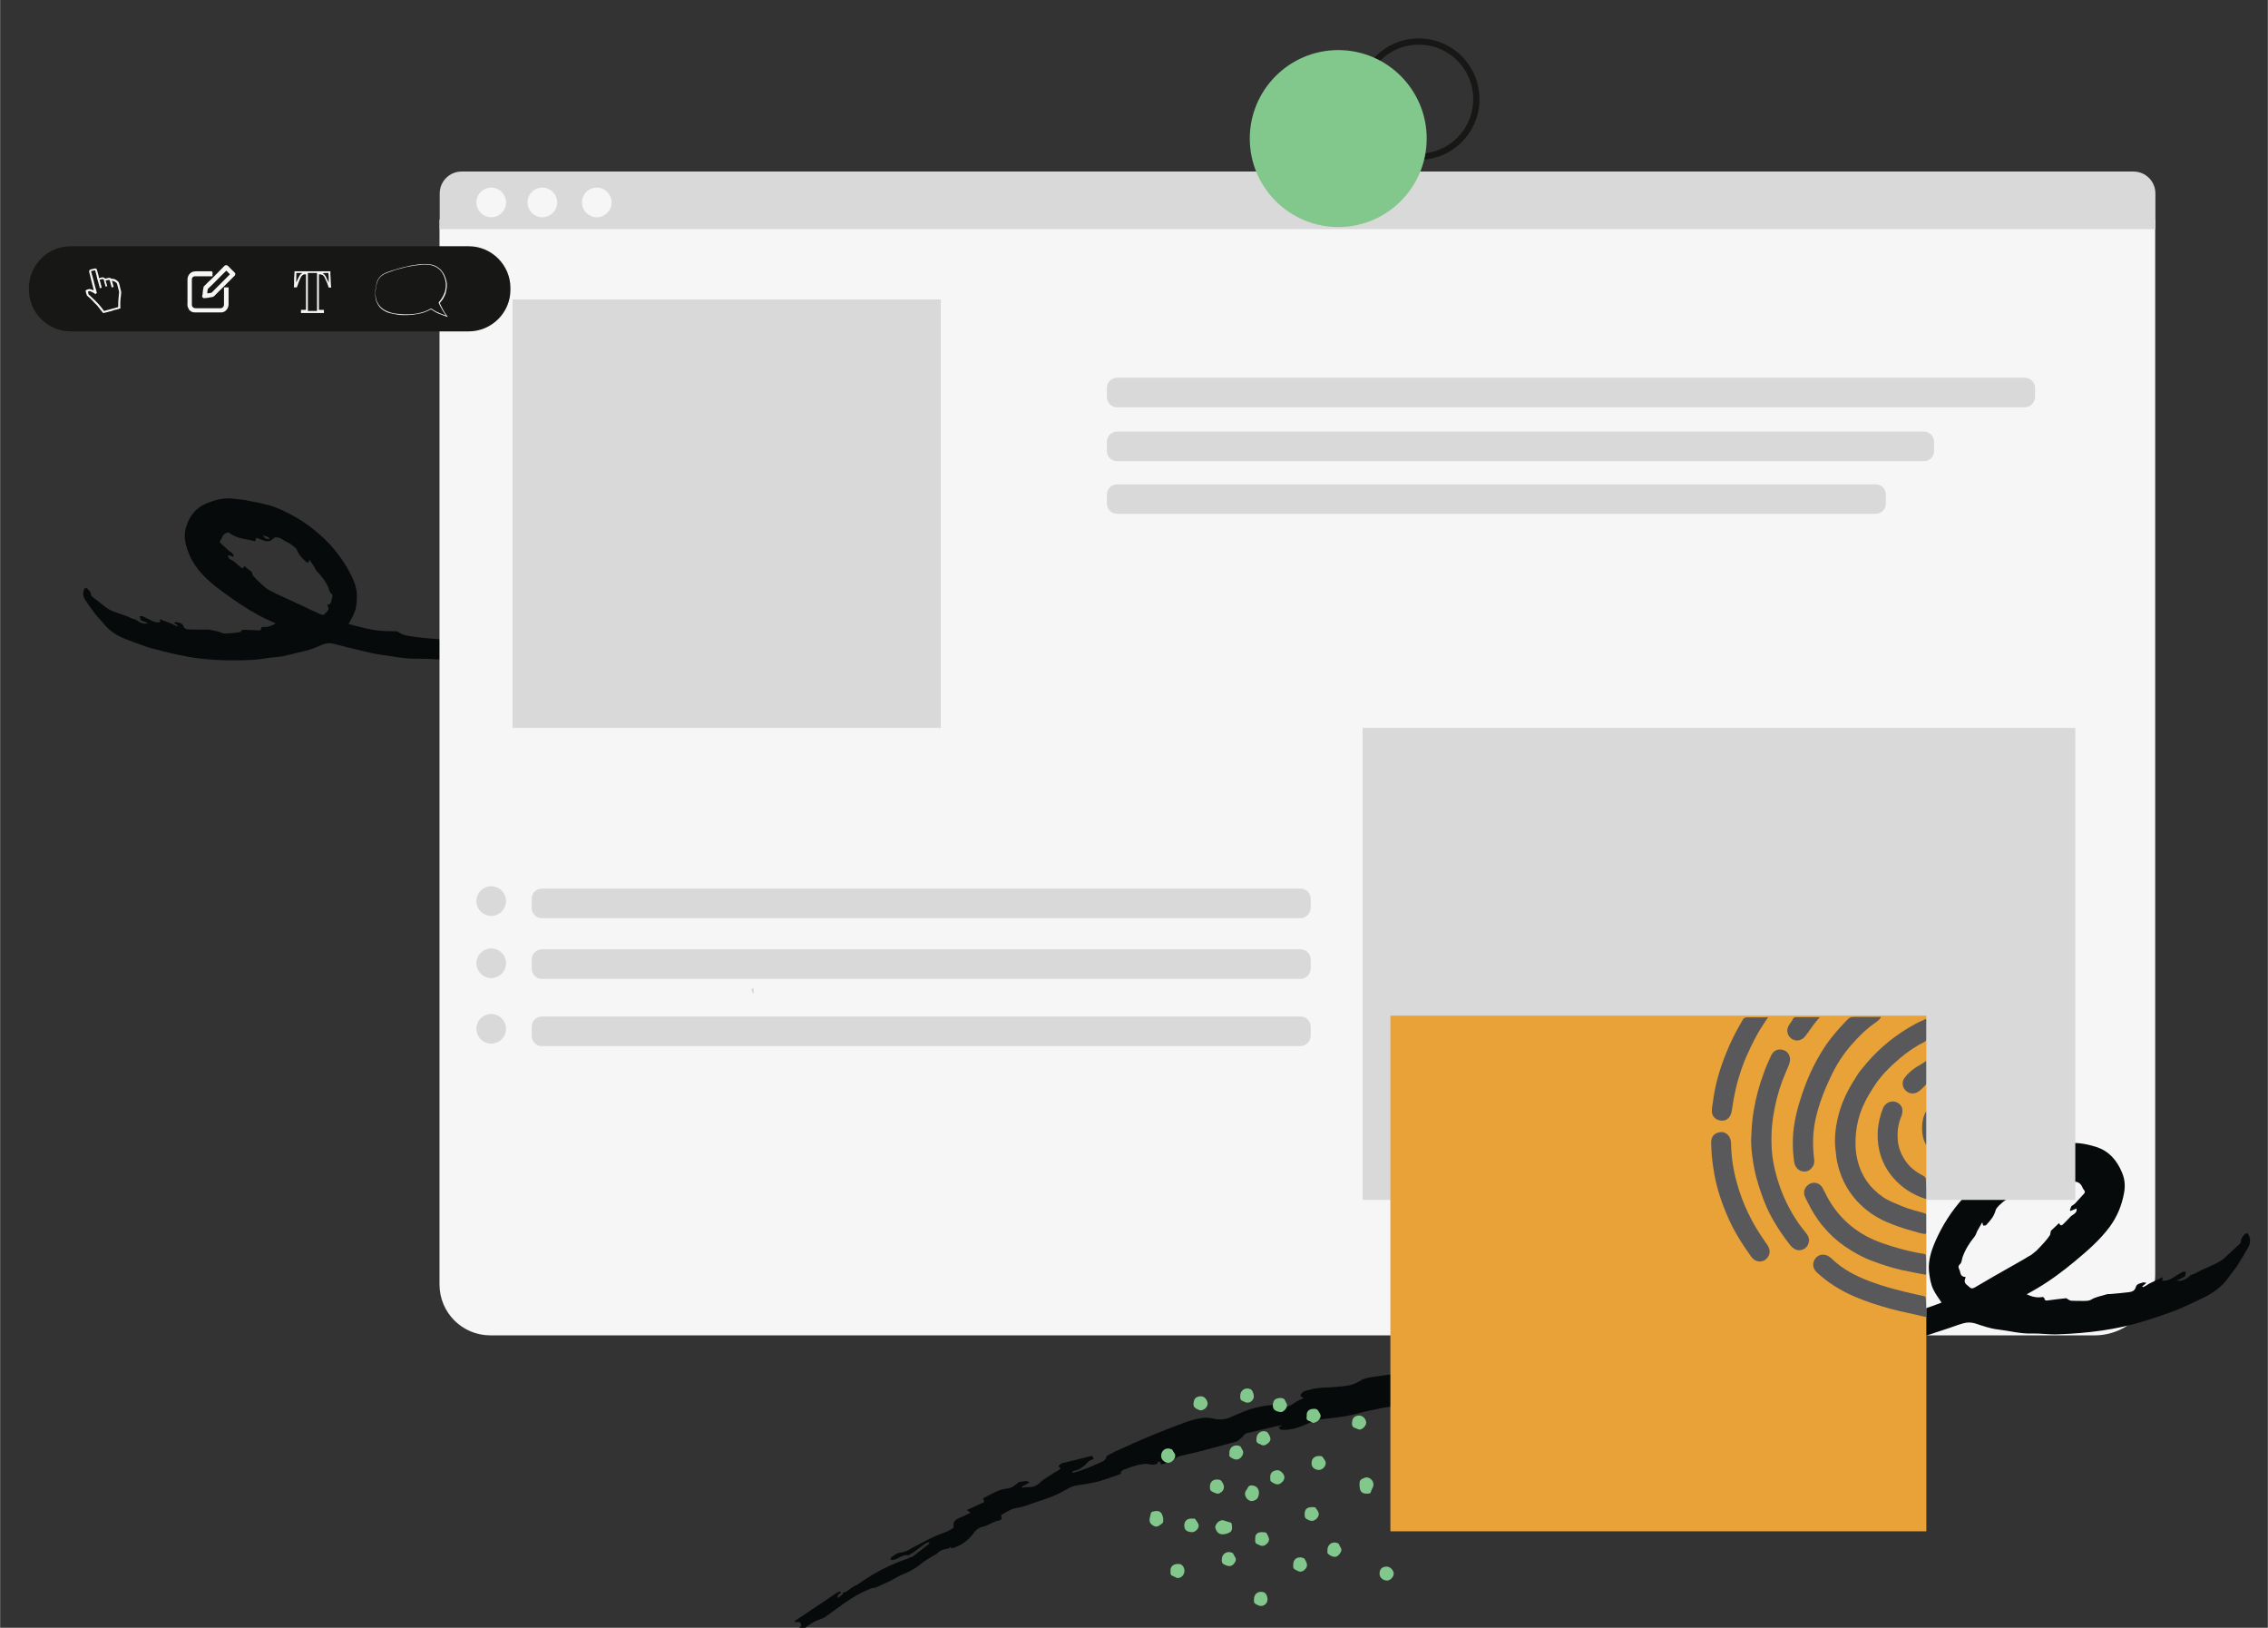 <svg version="1.2" xmlns="http://www.w3.org/2000/svg" viewBox="0 0 1087 780" width="1207" height="866">
	<rect x="0" y="0" width="1087" height="780" fill="#333333" stroke="none"/>
	<title>Hero-BG-svg</title>
	<style>
		.s0 { fill: #070a0a } 
		.s1 { fill: none;stroke: #171716;stroke-miterlimit:10;stroke-width: 3 } 
		.s2 { fill: #a53a3a } 
		.s3 { fill: #f6f6f6 } 
		.s4 { fill: #82c88c } 
		.s5 { fill: #dad9d9 } 
		.s6 { fill: #e9a237 } 
		.s7 { fill: #59595b } 
		.s8 { fill: #171716 } 
		.s9 { fill: #707070 } 
		.s10 { fill: #737272 } 
		.s11 { fill: #727272 } 
		.s12 { fill: #a0a1a1 } 
		.s13 { fill: #dad9d8 } 
		.s14 { fill: #a4a3a4 } 
	</style>
	<path id="Layer" fill-rule="evenodd" class="s0" d="m611.2 377.6c-2.1-0.7-4.1-1.4-6.2-2.2-1.6-0.6-3.1-1.5-4.9-2.1-2.7-0.8-5.5-1.8-7.9-3.6-1.8-1.3-4-2.2-5.9-3.2-0.5-0.2-1-0.4-1.4-0.6h0.1c-1.4-1.4-3.2-1.7-5.1-1.7-0.2-0.2-0.4-0.4-0.5-0.6-0.2 0.2-0.3 0.4-0.5 0.7-3.8-0.7-7-2.6-9.5-5.5-1-1.2-2.3-2-3.7-2.2-2.5-0.2-4.5-1.8-7-2-1.1-0.1-1.2-0.6-1-2.1-1.9-0.8-3.8-2.1-5.8-2.2-2.8-0.2-5.5-0.9-8.2-1.6-4.3-1.1-8.7-2-12.7-4-1.2-0.6-2.5-1.2-3.9-1.5-2.3-0.4-4.7-0.4-7.1-0.6-1.1-0.1-2.3-0.2-3.4-0.4-2.7-0.6-5.3-1.3-8-2-0.4-0.1-1-0.3-1-0.4-0.1-1.5-1.3-1.4-2.3-1.7-2.8-0.8-5.7-1.5-8.7-1.3-0.7 0.2-1.3 0.4-2 0.6-0.7 0-1.3-0.1-2-0.1-0.2-0.3-0.4-0.9-0.6-1-0.9-0.1-1 0.6-1 1.3-2.2-0.4-4.5-0.6-6.3-2.1-0.5-0.4-1.2-0.6-1.8-0.7-2.4-0.4-4.8-0.6-7.2-1-5.5-0.9-11-2-16.5-2.9-0.8-0.6-1.6-1.1-2.4-1.7-0.6-0.8-1.3-1.3-2.4-1.4-1.6-0.1-3.2-0.4-4.7-0.7-2.6-0.4-5.3-0.8-7.9-1.2-0.4 0-0.8-0.1-1.2-0.1 0 0.1 0 0.2-0.1 0.3q0.6 0.1 1.2 0.3c0.2 1.3-0.8 1.4-1.7 1.5-3.5 0.4-6.8-0.6-10.1-1.7-1.4-0.5-2.7-1.2-4.1-1.2-5.3-0.1-10.7-0.1-16-1-4-0.7-8-1.1-12-1.6-0.3 0-0.7 0-1 0-5.6-0.5-11.3-1-16.9-1.6 0-1.2-0.4-1.6-1.6-1.1-0.3 0-0.6 0.1-0.8 0.1-1.2 0-2.3-0.2-3.5 0-4.2 0.7-8.4 0.3-12.5-0.6-0.1-0.2-0.2-0.5-0.2-0.7-0.6-1.3-1.6-0.3-2.4-0.4-1.6 0.2-3.2 0.5-4.9 0.7-0.2-0.3-0.4-0.5-0.6-0.8-0.4-0.6-0.9-0.7-1.5-0.2-0.4 0.3-0.7 0.7-1.1 1-3.2-0.2-6.4-0.3-9.7-0.5-5.6-0.4-11.1-0.9-16.7-1.3-3-0.2-6.1-0.8-9.1 0.4-0.4 0.2-1 0.1-1.5 0.1-3 0-6-0.1-8.9-0.1q-0.8 0-1.5 0c-6.8-0.1-13.6-0.3-20.5-0.4-1.7 0-3.4-0.4-5 0.1-2.1 0.6-4.1 0.5-6.1 0.5-9.3 0.1-18.6 0.1-28 0.2-2.4 0-4.7 0.1-7.1-0.7-2-0.7-4.2-0.8-6.4 0-0.4 0.2-1 0.2-1.5 0.2-3.3 0.1-6.6 0.1-9.9-0.4-4-0.6-8-0.8-12-1.1-3.1-0.2-6.1-0.1-9.2-0.2-4.8-0.1-9.4-1.1-14.1-1.7-5.7-0.7-11.1-2.4-16.7-3.6-2.5-0.6-5-1.4-7.6-1.9-1.6-0.3-3.2-0.2-4.8 0.5-3 1.3-6 2.6-9.1 3.2-4.5 0.9-8.7 2.5-13.4 2.8-3.6 0.2-7.2 1.1-10.9 1.3-12 0.6-23.9 0.2-35.7-2.4-4.4-1-8.7-2-13-3.2-3.6-1-7-2.5-10.5-3.7-4.8-1.7-9.1-4-12.3-8.1-1.2-1.5-2.6-2.8-3.8-4.3-1.7-2.3-3.4-4.6-5-7-1.2-1.8-1.3-3.7-0.3-5.6 0.3 0 0.7 0 1-0.1q0.7 0.7 1.5 1.5c0.2 0.4 0.3 0.7 0.5 1.1 0 1.3 1 1.8 1.8 2.4 1.2 0.9 2.4 1.9 3.6 2.8 1 0.7 1.9 1.6 2.9 2.2 3.5 2 7.6 2.6 11.2 4.5 0.5 0.3 1.2 0.3 1.8 0.5q0.9 0.6 1.8 1.2c1.2 0.7 2.5 1.1 4.4 0.6-1.4-0.5-2.5-1-3.6-1.4-0.1-0.5-0.3-0.9-0.4-1.4-0.1-0.2-0.1-0.4-0.2-0.5 0.4 0 0.8-0.1 1.2-0.1 0.9 0.4 1.9 0.8 2.8 1.3 1.9 1 3.6 2.1 6 1.6-0.1-0.5-0.2-0.8-0.3-1.4 2 0.8 3.7 1.4 5.5 2.1h0.1c0.6 0.3 1.1 0.6 1.7 0.9 0.4 0.1 0.7 0.3 1.1 0.4 0.1-0.1 0.2-0.3 0.3-0.4-0.5-0.3-0.9-0.6-1.4-0.9-0.2-0.1-0.3-0.3-0.5-0.4q0.6-0.1 1.2-0.3c1.2 0.4 2.7 0.3 3.2 1.7 0.5 1.5 1.6 1.8 2.9 1.8 2.6 0.1 5.1 0.1 7.7 0.1 0.6 0 1.2-0.1 1.7 0 2.1 0.5 4.3 0.6 6.3 1.6 0.9 0.4 2.1 0.3 3.1 0.2 1.7-0.1 3.4-0.3 5.1-0.5 0.3 0 0.6-0.2 0.8-0.4 0.3-0.3 0.6-0.5 0.9-0.8 1.3 0 2.6 0 3.9 0.1 1.3 0 2.6 0.1 4 0.2 0.7 0 1.1-0.3 1-1.1 0.2-0.2 0.4-0.4 0.5-0.6 2.3 0.2 4.4-0.3 6.5-1.7-1.4-0.6-2.6-1.1-3.8-1.7-6-2.8-11.6-6.3-17-10.1-5.4-3.8-10.8-7.6-15.2-12.6-3.5-4-5.8-8.4-7.1-13.5-0.7-2.8-0.7-5.5 0.1-8.2 1.6-5.1 4.5-9.2 9.6-11.3 4.3-1.8 8.7-3 13.4-2.3 1.9 0.3 3.8 0.3 5.6 0.7 3.7 0.7 7.5 1.4 11.2 2.4 4.5 1.3 8.7 3.4 12.7 5.7 4.8 2.7 9.1 6 13.1 9.7 5 4.7 9.2 10.1 12.5 16.1 2.1 3.9 4 8 3.8 12.6-0.1 2.5-0.2 5.1-1.2 7.4-0.7 1.8-1.8 3.4-2.8 5.4 5.3 1.4 10.5 2.9 15.9 3.3 2.2 0.2 4.5 0.1 6.7 0.2 0.4 0 0.9 0 1.2 0.3 2.7 2 5.9 2 9 2.5q1.3 0.2 2.7 0.3c2.7 0.2 5.4 0.6 8.1 0.7 5.8 0.2 11.6 0.4 17.4 0.5 0.5 0 1 0 1.4-0.3 1.7-1.2 3.6-1 5.5-1 1.1 0 2.3 0.2 3.1-0.4 1.3-0.9 2.6-0.9 4-0.9 1.7 0 3.3 0.2 5 0.2 1.1 0 2.2-0.1 3.7-0.2-0.6-0.7-0.8-1-1.1-1.3 0.1-0.1 0.1-0.2 0.2-0.3 1.4 0.1 2.8 0.3 4.2 0.2 3.3-0.1 6.6-0.3 9.8-0.4 0.4 1.4 1.5 1.5 2.6 1.4 2 0.3 4.2-0.2 6 1.4 0.4 0.4 1.3 0.2 1.9 0.2 2.6 0.1 5.1 0.1 7.7 0.3 5.2 0.3 10.3 1.2 15.5-0.3 0.8-0.2 1.9-0.4 2.5 0.9 0.1 0.3 1 0.4 1.5 0.5 1 0.2 1.9 0.3 2.9 0.5 1.8 0.2 3.6 0.3 5.3 0.5 0.3 0 0.7 0 1 0 2.1 0.3 4.3 0.5 6.4 0.8 0-0.2 0.1-0.3 0.1-0.5-1.2-0.3-2.3-0.5-3.5-0.8 0.2-0.3 0.3-0.6 0.5-1 2.3 0 4.7 0.2 7-0.1 2.5-0.4 5-1 7.5-0.9 0.4 0 0.7 0 1.1-0.1 2.3 0.6 4.5 0.8 6.8 0 0.1-0.5 0.2-1 0.4-1.6 3.9 0.3 7.6 0.7 11.4 0.9 1.4 0.1 2.8-0.1 4.2-0.2 0.9-0.1 1.2-0.7 1.2-1.5 0.2-0.2 0.3-0.3 0.5-0.5 0.3 0 0.6 0 1 0 0.2 1.3 1.1 1.4 2.1 1.4 1.1 0.2 2.2 0.5 3.4 0.6 3.8 0.4 7.7 0.7 11.5 1.1 0 0.8 0.1 1.5 1.2 1.2 0.8 0.2 1.6 0.4 2.3 0.6-1 0.2-2 0.4-3 0.5-1 0-1.9-0.9-3.3-0.1 1.3 0.8 2.4 0.6 3.3 0.6 1.8 0.7 3.7 0.8 5.5 0.1 1.7 0 3.3-0.1 5 0 5.1 0.2 10.2 0.5 15.3 0.8 2.8 0.2 5.5-0.1 8.3 1.4 2.9 1.5 6.3 1.5 9.7 1.5 3.5 0 7.1-0.5 10.6 0.2 1.5 0.3 3.4 0.2 4.3 2.2-0.5 0.4-0.9 0.7-1.3 1 1.2 0.5 2.5 0.8 3.7 1.5 2.1 1.3 4.3 1.9 6.8 1.7 0.2 0 0.4-0.3 0.7-0.5 0.4-0.3 0.7-0.7 1.1-1 4.2-0.1 8.4 0.3 12.5 1.5 2 0.6 4 1.3 5.9 2 2.1 0.7 4.2 0.7 6.4 0 1.6-0.5 3.4-0.8 5-0.7 2.2 0.1 4.4 0.5 6.5 1 5.3 1.4 10.6 3 15.8 4.7 4.3 1.4 8.6 2.9 12.9 4.4 1.6 0.6 3.2 1.3 4.9 2 0.1 0.4 0.3 0.7 0.4 1.1 0.3 0.3 0.7 0.6 1 0.9 1.9 0.6 3.7 1.3 5.6 1.9 1.6 0.5 3.2 0.9 4.9 1.4 0.8 0.2 1.7 0.3 2.5 0.5 0-0.2 0.1-0.4 0.1-0.6-0.9-0.2-1.8-0.3-2.7-0.5-1.4-0.7-2.7-1.5-3.9-2.7-0.6-0.6-1.7-0.8-2.6-1.1 0.2-0.5 0.4-0.9 0.6-1.4 3.5 0.6 6.9 1.1 10.4 1.7 1.3 0.2 2.6 0.2 3.6 1.3 0.2 0.5-1.3 1-0.1 1.6 0.7 0.3 1.3 0.7 2 1 2.1 1.2 4.4 2.1 6.3 3.5 1.8 1.4 3.6 1.7 5.7 1.4 0.6 0 1.2 0.1 1.8 0.1 0-0.1 0.1-0.3 0.1-0.4-0.5-0.2-1-0.4-1.4-0.6-0.7-0.4-1.3-0.7-2-1.1q0.7-0.3 1.5-0.6c1 0.1 1.9 0.1 2.9 0.2 0.7 0.5 1.4 1 2.1 1.4 1.8 1 3.8 0.7 5.7 1.1 2.5 0.7 4.9 1.8 7.3 2.8-0.5 1.6-0.5 1.7 1.1 2 1.9 0.7 3.8 1.4 5.9 2.2-0.4 0.4-0.9 0.8-1.3 1.2 1.4 0.5 2.8 1.2 4.3 1.6 2 0.6 3.5 1.5 3 3.8 0.9 0.5 1.7 1 2.5 1.2 2 0.6 4 1.1 6 1.8 2.6 1 5.2 2.1 7.8 3.2 2.1 0.9 4 2.2 6.5 2.1 1.2 0 2.4 0.8 3.5 1.4 0.3 0.2 0.5 0.7 0.7 1.1-0.9 0.3-1.5 0.2-2.1 0-1.8-0.4-3.4-1.7-5.4-1.1-0.7-0.3-1.5-0.6-2.2-1q-2.4-1.5-4.8-3c-0.5-0.3-1.2-0.4-1.8-0.6-0.1 0.2-0.2 0.3-0.3 0.5 2.5 1.6 5 3.3 7.6 4.9 0.2 0.2 0.6 0.1 0.9 0.1 0.2 0.1 0.4 0.3 0.6 0.4 5.1 1.2 10 3 14.8 5.2q1.5 0.7 3 1.5c1.4 0.8 2.7 1.5 4.1 2.3 0.3 0.1 0.5 0.1 0.8 0.2 1.2 0.7 2.3 1.4 3.5 2 0.5 0.3 1.1 0.3 1.6 0.5-0.1 0.1-0.1 0.2-0.1 0.4 0 0.1 0.1 0.1 0.1 0.2 0.7 0.5 1.4 0.9 2.1 1.5 0.5-1.7-1-1.5-1.5-2.2 0.2-0.2 0.4-0.3 0.6-0.5q0.4 0.1 0.9 0.3c6.2 3.4 12.3 6.8 18.5 10.2-0.3 0.2-0.5 0.3-0.8 0.5-0.8-0.2-1.4-0.2-1.8 0.7-0.3 0.8 0.2 1.2 0.8 1.6 0.5 0.3 1 0.6 1.4 0.9 0.8 0.6 1.6 1.6 2.6 1.8 1.9 0.4 3.5 1.2 5.2 2.1 0.5 0.3 1 0.7 1.5 1 0.8 0.8 1.7 1.7 2.5 2.5-0.2 0.2-0.4 0.3-0.6 0.5-1.7-1.1-3.5-2.1-5.6-3.4 0.1 0.8 0.1 1.1 0.1 1.3-0.2 0.1-0.4 0.2-0.6 0.2-1.8-1.3-3.7-2.6-5.5-4-3.2-2.5-6.4-4.8-10.5-5.7-0.9-0.2-1.8-0.7-2.7-1.2-5.4-3.2-10.6-6.8-16.6-8.8-1 0.2-2.1-0.2-3.3-0.7zm-499.2-111.2c-0.1 0.1-0.1 0.2-0.1 0.4-0.9-0.3-1.7-0.5-2.6-0.8-0.1 1.3 0.3 1.8 2.6 2.9q1.2 1 2.4 2.1c0.4 0.3 0.7 0.6 1.1 0.9 0.9 0.8 1.3 0.1 1.6-0.7 1.2 1 2.4 1.9 3.6 2.9 0.2 0.5 0.3 1.1 0.5 1.6 0.7 0.8 1.4 1.6 2.1 2.3 1.2 1.2 2.5 2.3 3.8 3.4 0.8 0.7 1.7 1.2 2.5 1.7q1.5 0.7 3 1.5c4.3 2 8.7 4 13 6 2.5 1.2 5 2.4 7.5 3.5 0.9 0.4 1.8 1 2.7 0 0.8-1 2.4-1.8 1.4-3.5-0.1-0.2-0.2-0.4-0.3-0.8 1.6-0.1 2-1.1 2.1-2.5 0.1-1 1.1-1.9-0.3-3-0.7-0.5-0.9-1.8-1.3-2.8-1.3-3-3.3-5.5-5.5-7.8-0.6-0.6-0.9-1.4-1.3-2.2-0.7-1-1.3-1.9-2.3-3.4-0.1 0.9-0.2 1.2-0.2 1.4-0.4 0-0.7 0-1.1 0-1.8-1.7-3.6-3.3-4.5-5.7-0.5-1.3-2-2.2-3.2-3.1-1-0.8-2.4-1.1-3.4-1.9-1.3-1-2.7-1.5-4.3-1.2-0.2 0.2-0.3 0.3-0.5 0.5h-0.1c-0.5 0.4-0.9 0.7-1.4 1.1-2.5 0.7-4.4-0.9-6.7-1.5-0.2 0.5-0.3 1-0.6 1.7-4.1-1.2-8.6-1-12.5-4.2-1.2 0-2.5 0.5-3.2 2-0.2 0.4-0.3 0.8-0.5 1.1-0.5 0.7-1.1 1.3-0.2 2.1 1.3 1.2 2.7 2.4 4 3.7q0.8 0.5 1.5 0.9c0.3 0.5 0.5 1 0.7 1.4zm17.3-8.2c-0.9-1.2-2.2-1.3-3.2-1.6 0.5 1.3 1.5 1.9 3.2 1.6zm190 50.9c0-0.1 0.1-0.2 0.1-0.4-0.5-0.1-1-0.3-1.4-0.4 0 0.2 0 0.4-0.1 0.7 0.4 0.1 0.9 0.1 1.4 0.1z"/>
	<path id="Layer" class="s1" d="m680 75.1c-15.3 0-27.6-12.3-27.6-27.6 0-15.3 12.3-27.6 27.6-27.6 15.3 0 27.6 12.3 27.6 27.6 0 15.3-12.3 27.6-27.6 27.6z"/>
	<path id="Layer" class="s2" d="m-191.9 306.5c-0.3 0.2-0.6 0.3-0.9 0.5 0.3-0.2 0.6-0.3 0.9-0.5z"/>
	<path id="Layer" class="s3" d="m1003.9 639.9h-768.9c-13.5 0-24.4-10.9-24.4-24.4v-510.3h822.4v505.5c0 16.1-13 29.2-29.1 29.2z"/>
	<path id="Layer" fill-rule="evenodd" class="s0" d="m415.3 762.1c-6.9 2.9-12.6 7.6-18.6 11.9-0.9 0.7-1.9 1.3-3 1.7-4.7 1.5-8.2 4.5-11.7 7.7-2 1.8-4 3.5-6 5.3-0.2-0.1-0.5-0.1-0.7-0.2 0-0.3 0-0.7 0-1.6-2.3 1.7-4.3 3.1-6.2 4.6-0.2-0.2-0.5-0.3-0.7-0.5 0.9-1.1 1.8-2.2 2.7-3.2 0.6-0.4 1.1-0.9 1.7-1.3 1.8-1.2 3.7-2.2 5.8-2.9 1.1-0.4 1.9-1.6 2.8-2.4 0.5-0.4 1.1-0.8 1.6-1.2 0.6-0.5 1.2-0.9 0.8-1.9-0.5-1.1-1.3-1-2.1-0.7-0.3-0.2-0.7-0.3-1-0.5 6.9-4.6 13.7-9.2 20.6-13.8 0.3-0.2 0.7-0.3 1-0.5 0.3 0.2 0.5 0.3 0.8 0.5-0.5 0.8-2.2 0.8-1.5 2.7 0.8-0.7 1.6-1.3 2.3-1.9 0-0.1 0.1-0.2 0.1-0.2 0-0.1-0.1-0.3-0.2-0.4 0.6-0.2 1.3-0.3 1.9-0.7q1.9-1.3 3.9-2.7 0.4-0.2 0.9-0.3c1.5-1 3-2 4.6-3.1 1.1-0.7 2.2-1.4 3.4-2.1 5.3-3.1 10.9-5.7 16.8-7.6 0.3-0.1 0.4-0.3 0.7-0.5 0.4-0.1 0.8 0 1.1-0.2 2.8-2.1 5.6-4.3 8.4-6.5-0.1-0.2-0.2-0.4-0.4-0.6-0.7 0.3-1.4 0.5-2 0.9-1.8 1.3-3.5 2.7-5.3 4-0.8 0.5-1.6 0.9-2.4 1.4-2.4-0.5-4.2 1.2-6.2 1.9-0.7 0.2-1.4 0.4-2.5 0.2 0.2-0.5 0.4-1.2 0.7-1.4 1.3-0.8 2.6-1.9 4-2 2.9-0.2 5-1.9 7.3-3.1 2.9-1.5 5.8-3.1 8.8-4.5 2.2-1 4.6-1.7 6.8-2.7 0.9-0.4 1.8-1 2.8-1.7-0.8-2.7 0.9-3.9 3.1-4.8 1.7-0.6 3.2-1.5 4.9-2.3-0.6-0.5-1.1-0.9-1.7-1.3 2.3-1.1 4.5-2.1 6.7-3.1 1.8-0.6 1.8-0.7 1-2.5 2.8-1.4 5.4-3 8.3-4 2.1-0.8 4.6-0.5 6.5-1.9 0.8-0.6 1.6-1.2 2.4-1.9 1.1-0.2 2.2-0.3 3.4-0.5 0.6 0.2 1.2 0.3 1.8 0.5-0.7 0.5-1.5 1-2.2 1.4-0.5 0.3-1.1 0.5-1.6 0.8 0.1 0.2 0.1 0.3 0.2 0.5q1-0.2 2.1-0.3c2.5 0.2 4.6-0.3 6.5-2.2 2-1.9 4.6-3.2 7-4.8 0.7-0.4 1.5-0.9 2.2-1.3 1.4-0.8-0.5-1.2-0.3-1.8 1-1.5 2.6-1.6 4-1.9q6-1.5 12-3c0.3 0.5 0.5 1 0.8 1.5-1 0.5-2.3 0.8-2.9 1.6-1.2 1.5-2.7 2.5-4.3 3.5-1 0.3-2 0.6-3.1 0.9 0.1 0.2 0.1 0.5 0.2 0.7 1-0.3 1.9-0.5 2.9-0.8 1.9-0.7 3.7-1.3 5.6-2.1 2.1-0.9 4.2-1.9 6.3-2.8 0.4-0.4 0.8-0.8 1.1-1.1 0.1-0.4 0.2-0.9 0.4-1.3 1.8-0.9 3.6-2 5.5-2.8 4.9-2.2 9.7-4.4 14.7-6.5 6-2.5 12-4.8 18-7 2.4-0.9 5-1.5 7.5-1.9 1.9-0.3 4-0.1 6 0.4 2.6 0.6 5.1 0.3 7.5-0.7 2.3-1 4.5-2 6.8-2.9 4.6-1.8 9.5-2.8 14.4-3.1 0.5 0.4 0.9 0.7 1.4 1.1 0.3 0.2 0.6 0.5 0.8 0.5 2.9-0.1 5.4-1 7.7-2.7 1.2-0.9 2.8-1.5 4.1-2.1-0.4-0.3-1-0.7-1.6-1.1 0.8-2.5 3-2.5 4.8-3 4-1.2 8.2-0.9 12.3-1.3 3.9-0.3 8-0.6 11.2-2.7 3.1-2 6.3-2 9.5-2.5 5.9-0.9 11.9-1.7 17.8-2.5 1.9-0.3 3.9-0.3 5.8-0.5 2.2 0.7 4.4 0.4 6.4-0.7 1.2-0.1 2.4 0.1 3.9-1-1.8-0.7-2.8 0.3-3.9 0.5q-1.8-0.2-3.6-0.3c0.9-0.3 1.8-0.6 2.7-1 1.3 0.1 1.3-0.6 1.3-1.6 4.4-0.8 8.9-1.6 13.3-2.4 1.3-0.3 2.6-0.7 3.9-1 1.2 0 2.2-0.3 2.3-1.8 0.4 0 0.7-0.1 1.1-0.1 0.2 0.2 0.4 0.3 0.6 0.5 0.1 1 0.6 1.7 1.6 1.7 1.6 0 3.3 0.1 4.9-0.2 4.4-0.7 8.7-1.5 13.2-2.2 0.2 0.7 0.4 1.2 0.6 1.8 2.7 0.7 5.3 0.2 7.9-0.7q0.6 0 1.2 0c3-0.3 5.9 0.1 8.9 0.3 2.7 0.2 5.4-0.3 8.1-0.6 0.2 0.4 0.4 0.7 0.7 1.1-1.3 0.4-2.7 0.9-4 1.3 0 0.2 0.1 0.3 0.1 0.5 2.5-0.5 5-1.1 7.4-1.6 0.4 0 0.8-0.1 1.2-0.1 2.1-0.4 4.1-0.7 6.2-1.1 1.1-0.2 2.2-0.5 3.3-0.8 0.6-0.2 1.6-0.4 1.7-0.8 0.5-1.6 1.8-1.5 2.8-1.3 6.2 1.2 12.1-0.4 18.1-1.2 3-0.4 6-0.7 9-1.1 0.8-0.1 1.8 0 2.2-0.4 1.9-2 4.5-1.6 6.9-2.2 1.4-0.1 2.7-0.2 3-1.9 3.9-0.2 7.7-0.3 11.6-0.5 1.6-0.1 3.2-0.4 4.8-0.7 0.1 0.1 0.2 0.2 0.3 0.4-0.3 0.4-0.5 0.7-1.1 1.6 1.7 0 3 0 4.3-0.1 1.9-0.2 3.9-0.5 5.8-0.7 1.6-0.2 3.2-0.3 4.8 0.6 1 0.5 2.5 0.2 3.7 0.1 2.2-0.2 4.4-0.6 6.5 0.6 0.4 0.2 1.1 0.2 1.6 0.2 6.8-0.8 13.5-1.5 20.3-2.4 3.2-0.4 6.3-1.1 9.4-1.6 1-0.2 2.1-0.4 3.1-0.6 3.6-0.9 7.4-1.2 10.3-3.9 0.3-0.3 0.9-0.4 1.4-0.4 2.6-0.3 5.3-0.5 7.9-0.9 6.3-1 12.2-3.2 18.3-5.5-1.4-2.1-2.8-4-3.8-6-1.4-2.7-1.8-5.6-2.2-8.6-0.6-5.4 1.1-10.4 3.2-15.2 3.3-7.4 7.6-14.1 13-20.1 4.3-4.8 9.1-9 14.4-12.7 4.5-3.1 9.2-6 14.3-8 4.2-1.6 8.5-2.8 12.8-4 2.1-0.6 4.3-0.8 6.5-1.3 5.5-1.3 10.7-0.3 15.9 1.3 6.2 2 10 6.5 12.4 12.3 1.3 3.1 1.6 6.2 1 9.6-1.1 6.1-3.3 11.5-7 16.5-4.7 6.3-10.6 11.4-16.5 16.3-6 5-12.2 9.6-18.9 13.5-1.3 0.8-2.7 1.5-4.3 2.4 2.6 1.3 5.1 1.8 7.8 1.3 0.2 0.2 0.5 0.4 0.7 0.6 0 0.9 0.5 1.2 1.3 1.1 1.5-0.2 3.1-0.4 4.6-0.6 1.5-0.2 3.1-0.3 4.6-0.5 0.4 0.3 0.8 0.5 1.2 0.8 0.3 0.1 0.7 0.3 1 0.4 2 0.1 4 0.1 6 0.1 1.2 0 2.7 0 3.7-0.6 2.2-1.4 4.8-1.7 7.2-2.5 0.6-0.2 1.3-0.2 2-0.2 3-0.3 6-0.5 9-0.9 1.5-0.2 2.7-0.7 3.2-2.4 0.4-1.7 2.2-1.8 3.6-2.3 0.5 0.1 1 0.1 1.5 0.2-0.2 0.2-0.4 0.3-0.5 0.5q-0.8 0.6-1.5 1.2c0.1 0.1 0.2 0.3 0.4 0.4q0.6-0.3 1.2-0.6c0.6-0.4 1.3-0.8 1.9-1.2h0.1c2-1 4-2 6.2-3-0.1 0.7-0.2 1.1-0.2 1.7 2.8 0.3 4.8-1.2 6.8-2.5 1-0.6 2.1-1.2 3.1-1.8q0.7 0 1.5 0c-0.1 0.2-0.1 0.4-0.2 0.7-0.1 0.5-0.2 1.1-0.3 1.6-1.2 0.6-2.5 1.2-4.1 2 2.3 0.3 3.7-0.3 5.1-1.2 0.6-0.5 1.3-1.1 1.9-1.6 0.7-0.2 1.5-0.4 2.1-0.7 4-2.5 8.7-3.7 12.7-6.4 1.2-0.8 2.1-1.9 3.2-2.8 1.3-1.2 2.6-2.4 4-3.7 0.9-0.8 2-1.5 1.9-3 0.2-0.4 0.3-0.9 0.5-1.3 0.5-0.6 1.1-1.3 1.6-1.9q0.6 0 1.2 0c1.4 2.2 1.4 4.4 0.2 6.6-1.6 2.9-3.4 5.8-5.2 8.7-1.2 1.9-2.7 3.5-4 5.4-3.4 5-8.2 8.2-13.6 10.7-4 1.8-7.8 3.8-11.9 5.4-4.9 1.9-9.9 3.5-14.9 5.1-13.5 4.2-27.4 5.9-41.5 6.4-4.3 0.2-8.6-0.5-12.8-0.4-5.4 0.2-10.6-1.3-15.9-1.9-3.7-0.4-7.4-1.7-11-2.9-2-0.6-3.9-0.6-5.7-0.1-2.9 0.8-5.8 2-8.7 2.9-6.4 2-12.6 4.5-19.2 5.8-5.4 1.1-10.8 2.8-16.3 3.4-3.6 0.4-7.2 0.7-10.8 1.2-4.7 0.7-9.4 1.3-14 2.5-3.8 1-7.6 1.3-11.5 1.5-0.6 0-1.2 0.1-1.7-0.1-2.6-0.7-5.1-0.4-7.4 0.6-2.7 1.1-5.4 1.3-8.2 1.5-10.9 0.8-21.8 1.7-32.7 2.5-2.4 0.2-4.7 0.5-7.2 0-1.8-0.4-3.9 0.2-5.8 0.4-8 0.8-15.9 1.7-23.9 2.5-0.6 0.1-1.2 0.1-1.7 0.2-3.5 0.4-7 0.7-10.4 1.1-0.6 0.1-1.2 0.2-1.7 0.1-3.6-1.1-7.1 0-10.7 0.5-6.5 1-13 2.2-19.4 3.2-3.7 0.6-7.5 1-11.2 1.5-0.5-0.4-0.9-0.7-1.4-1.1-0.7-0.5-1.3-0.4-1.7 0.4q-0.3 0.4-0.6 0.9-2.9-0.2-5.7-0.3c-1 0.2-2.2-0.8-2.8 0.7-0.1 0.3-0.1 0.6-0.2 0.9-4.7 1.5-9.6 2.4-14.6 2-1.3-0.1-2.7 0.2-4.1 0.4-0.3 0-0.7 0-1 0-1.4-0.4-1.9 0.1-1.7 1.5-6.6 1.2-13.1 2.4-19.7 3.5-0.4 0-0.8 0.1-1.1 0.1-4.6 1-9.3 1.8-13.9 3.1-6.1 1.6-12.3 2.1-18.6 2.8-1.6 0.2-3.1 1.2-4.7 1.9-3.7 1.6-7.5 3.1-11.6 3-1.1 0-2.2 0-2.2-1.5 0.5-0.1 0.9-0.3 1.4-0.4 0-0.1-0.1-0.2-0.1-0.3-0.5 0.1-0.9 0.2-1.4 0.2-3 0.7-6.1 1.4-9.1 2.1-1.8 0.4-3.6 1-5.5 1.3-1.3 0.2-2.1 0.9-2.7 1.9-0.9 0.7-1.7 1.5-2.6 2.2-6.4 1.7-12.7 3.4-19.1 5.1-2.7 0.7-5.5 1.2-8.3 1.9-0.7 0.2-1.5 0.5-2 1-2.1 1.9-4.7 2.4-7.2 3.1 0-0.8-0.2-1.6-1.3-1.4-0.3 0.1-0.4 0.8-0.6 1.2-0.8 0.1-1.6 0.2-2.3 0.3-0.8-0.1-1.6-0.3-2.4-0.4-3.5 0-6.8 1.1-10.1 2.4-1.1 0.4-2.5 0.5-2.5 2.2 0 0.2-0.7 0.5-1.1 0.6-3 1.1-6.1 2.1-9.2 3.1-1.3 0.4-2.6 0.6-3.9 0.9-2.8 0.5-5.6 0.8-8.3 1.4-1.5 0.4-3 1.3-4.4 2.1-4.5 2.7-9.6 4.2-14.5 5.9-3.1 1.1-6.1 2.2-9.4 2.7-2.3 0.4-4.4 2.1-6.6 3.2 0.4 1.8 0.3 2.4-1 2.6-2.9 0.5-5.1 2.5-8 3.1-1.6 0.3-3 1.4-4.1 2.9-2.7 3.7-6.2 6.2-10.6 7.4-0.2-0.2-0.4-0.5-0.6-0.7-0.2 0.2-0.4 0.5-0.6 0.7-2.2 0.3-4.3 0.7-5.8 2.5h0.1c-0.5 0.3-1.1 0.5-1.6 0.8-2.2 1.4-4.6 2.7-6.6 4.4-2.7 2.3-5.8 3.7-8.9 5-2 0.8-3.6 2-5.5 2.9-2.3 1.1-4.7 2.1-7 3.2-1.6 0-2.9 0.7-4.3 1.3zm577.5-184.1c0.6-0.4 1.1-0.8 1.7-1.2 1.4-1.6 2.9-3.1 4.3-4.7 1-1 0.2-1.7-0.4-2.5-0.2-0.4-0.4-0.8-0.6-1.3-1-1.7-2.5-2.2-3.9-2-4.2 4.1-9.5 4.3-14.2 6.2-0.4-0.8-0.6-1.4-0.8-1.9-2.7 1-4.8 3.1-7.7 2.5-0.6-0.4-1.1-0.7-1.7-1.1l-0.1 0.1c-0.2-0.2-0.4-0.3-0.7-0.5-1.9-0.2-3.5 0.5-4.9 1.8-1.1 1-2.7 1.6-3.8 2.6-1.3 1.2-3.1 2.5-3.5 4-0.8 3-2.7 5.1-4.7 7.2-0.4 0-0.8 0.1-1.3 0.1-0.1-0.3-0.1-0.6-0.4-1.6-1 1.8-1.7 3-2.4 4.2-0.4 0.9-0.7 1.9-1.3 2.7-2.4 2.9-4.4 6.1-5.7 9.7-0.4 1.1-0.4 2.7-1.2 3.4-1.6 1.4-0.3 2.3-0.1 3.5 0.3 1.6 0.8 2.7 2.7 2.7-0.1 0.4-0.1 0.7-0.2 0.9-0.9 2.2 1 2.9 2.1 4 1.1 1.1 2.1 0.4 3.1-0.2 2.8-1.6 5.6-3.3 8.4-4.9 4.9-2.8 9.8-5.6 14.6-8.3 1.1-0.7 2.2-1.4 3.4-2 0.9-0.8 1.9-1.4 2.8-2.3 1.4-1.4 2.8-2.9 4.1-4.4 0.8-0.9 1.5-1.9 2.2-2.9 0.1-0.7 0.3-1.3 0.4-2 1.3-1.2 2.6-2.5 3.9-3.7 0.4 0.8 0.9 1.6 1.9 0.6q0.6-0.6 1.2-1.2c0.9-0.9 1.8-1.8 2.6-2.7 2.5-1.6 2.9-2.2 2.7-3.7q-1.5 0.6-3 1.2c0-0.2-0.1-0.3-0.2-0.4 0.3-0.8 0.5-1.3 0.7-1.9zm-18.1-8.4c-1.2 0.5-2.6 0.8-3.6 2.2 2.1 0.2 3.1-0.7 3.6-2.2zm-219.1 80.7c0-0.3-0.1-0.5-0.1-0.8-0.5 0.2-1.1 0.4-1.6 0.6 0 0.1 0.1 0.3 0.1 0.4 0.5 0 1.1-0.1 1.6-0.2z"/>
	<g id="Layer">
		<path id="Layer" class="s4" d="m590.5 731.6c0.1 1.9-0.5 2.6-2.2 3.2-0.2 0.1-0.5 0.2-0.7 0.2-2.6 0.7-4.3-0.1-5.1-2.8-0.3-0.9 0.7-2.6 1.8-3.2 0.8-0.5 1.7-0.7 2.6-0.3 0.8 0.3 1.5 0.5 2.3 0.7 0.9 0.2 1.3 0.6 1.2 1.6 0 0.2 0.1 0.4 0.1 0.6z"/>
		<path id="Layer" class="s4" d="m651.6 711.3c0-1.9 0.4-2.4 2.6-3.2 1.1-0.4 2.5 0.1 3.4 1.3 0.8 1 0.9 2.5 0.2 3.7-0.4 0.6-0.5 1.3-0.8 1.9-0.2 0.5-0.5 0.7-1 0.7h-0.1c-3.2 0.3-4.3-0.8-4.3-4.4z"/>
		<path id="Layer" class="s4" d="m557.5 728.4c0.1 0.8-0.1 1.5-0.9 1.9-0.2 0.1-0.3 0.3-0.5 0.4-1.5 1.1-2.3 1.1-3.8 0.1q-1.8-1.2-1.2-3.6c0.1-0.6 0.3-1.1 0.4-1.7q0.2-1.1 1.2-1.2c2.8-0.7 4.2 0 4.8 3.3 0 0.2 0 0.5 0 0.8z"/>
		<path id="Layer" class="s4" d="m603.4 715.5c0 0.1 0 0.4-0.1 0.7-0.2 1.9-1.5 3-3.5 3.1-1.2 0-2.7-1.3-3-2.8-0.2-0.8-0.1-1.5 0.4-2.2 0.3-0.5 0.7-1 0.9-1.5 0.4-0.8 1-1 1.8-1 2.2 0.1 3.5 1.4 3.5 3.7z"/>
		<path id="Layer" class="s4" d="m612.2 704.5c1.6 0 3.4 1.9 3.4 3.5 0 1.5-1.8 3.3-3.3 3.3-1.1 0-2.1-0.7-3-1.3-0.6-0.3-0.4-1.1-0.5-1.6-0.2-2.9 1.4-3.7 3.4-3.9z"/>
		<path id="Layer" class="s4" d="m661.2 754.1c0-2.2 1.2-3.4 3.5-3.4 1.6 0 3.3 1.8 3.3 3.4 0 1.6-1.8 3.4-3.3 3.3-2-0.1-3.5-1.5-3.5-3.3z"/>
		<path id="Layer" class="s4" d="m628.9 722.2c0.5 0.1 1.4-0.1 1.7 0.4 0.6 0.9 1.4 1.8 1.5 2.9 0 1.6-1.8 3.4-3.5 3.3-1-0.1-1.9-0.6-2.7-1.1-0.6-0.5-0.6-1.4-0.6-2.2 0-2.3 1.2-3.3 3.6-3.3z"/>
		<path id="Layer" class="s4" d="m561 753c-0.2-3.1 2.3-3.8 4.5-3.5 0.1 0 0.3 0.1 0.4 0.1 2 1 2.4 4 0.8 5.6-0.9 0.9-2.4 1.4-3.5 0.5-0.1-0.1-0.3-0.1-0.4-0.2-1.7-0.7-1.8-0.7-1.8-2.5z"/>
		<path id="Layer" class="s4" d="m601 766.4c0-2.8 2.3-4.3 5-3.3 0 0 0.1 0 0.1 0.1 1.4 0.9 1.9 3.8 0.8 5.1-1.1 1.3-2.5 1.6-4 0.9-0.1-0.1-0.2-0.1-0.4-0.2-1.5-0.8-1.5-0.8-1.5-2.6z"/>
		<path id="Layer" class="s4" d="m651.3 678.3c1.7 0 3.3 1.4 3.5 3.3 0.1 1.3-1.4 3.1-2.8 3.4-0.4 0.1-0.9 0-1.3-0.2-0.4-0.2-0.8-0.4-1.2-0.5-1.1-0.3-1.5-1-1.5-2 0-2.4 0.7-3.8 3.3-4z"/>
		<path id="Layer" class="s4" d="m579.9 712.5c0-2.4 1.4-3.7 3.8-3.5 1 0 1.7 0.4 2.1 1.3 0.1 0.2 0.2 0.3 0.3 0.5 1 1.7 0.5 3.6-1.3 4.6-0.7 0.4-1.5 0.5-2.2 0.1-0.3-0.1-0.6-0.3-1-0.4-1.5-0.7-1.7-1-1.7-2.6z"/>
		<path id="Layer" class="s4" d="m613.8 669.9c0.9 0.1 1.8 0.2 2.2 1.4 0.1 0.3 0.3 0.5 0.4 0.8 0.7 1 0.5 2-0.1 2.9-0.7 1-1.7 1.9-2.9 1.6-1.1-0.2-2.4-0.5-3-1.6-0.6-1.1-0.4-2.4 0.1-3.6 0.4-0.9 1.6-1.5 3.3-1.5z"/>
		<path id="Layer" class="s4" d="m619.8 749.9c0-2.9 2.2-4.3 4.9-3.3 0.3 0.1 0.5 0.3 0.7 0.6 0.2 0.5 0.5 0.9 0.7 1.4 0.6 1.3 0.4 2.5-0.8 3.6-1 1-2.3 1.2-3.5 0.5-0.1-0.1-0.3-0.2-0.4-0.2-1.5-0.8-1.6-0.9-1.6-2.6z"/>
		<path id="Layer" class="s4" d="m594.4 669c0-2.8 2.4-4.4 5-3.3 0 0 0.1 0 0.1 0.1 1.1 0.6 1.8 3.4 1.2 4.5-0.9 1.7-2.6 2.3-4.2 1.5-0.1-0.1-0.2-0.1-0.4-0.2-1.6-0.7-1.6-0.8-1.7-2.6z"/>
		<path id="Layer" class="s4" d="m632.2 697.7c0.6 0.1 1.3-0.1 1.7 0.5 0.6 0.9 1.5 1.8 1.5 3 0 1.6-1.8 3.3-3.4 3.2-2-0.1-3.5-1.5-3.4-3.2 0-2.2 1.4-3.5 3.6-3.5z"/>
		<path id="Layer" class="s4" d="m571.3 727.7c0.5 0.1 1.3-0.2 1.6 0.3 0.6 1 1.5 1.9 1.6 3 0.1 1.6-1.8 3.4-3.4 3.2-2.4-0.2-3.5-1.1-3.5-3.2 0-2.1 1.3-3.4 3.7-3.3z"/>
		<path id="Layer" class="s4" d="m601.6 737.9c0-0.7 0-1.3 0.1-1.8 0.2-0.8 0.8-1.4 1.6-1.7 1-0.3 2-0.2 3-0.1 0.1 0 0.3 0.1 0.4 0.1 0.6 0.4 1.7 2.8 1.5 3.6-0.2 1.2-1.4 2.4-2.6 2.7-0.7 0.2-1.3 0-2-0.3-0.2-0.1-0.4-0.3-0.6-0.3-1.3-0.3-1.5-1.2-1.4-2.2z"/>
		<path id="Layer" class="s4" d="m556.5 697.7c0-2.8 2.5-4.4 5-3.2 0.3 0.1 0.4 0.3 0.6 0.6 0.2 0.3 0.3 0.7 0.6 1 1.7 2-0.8 4.9-2.8 4.9-1.8-0.1-3.4-1.6-3.4-3.3z"/>
		<path id="Layer" class="s4" d="m626.3 678.8c-0.3-3 1.6-3.7 3.6-3.7 1 0 1.6 0.3 2.1 1.2 0.5 0.9 1.3 1.8 0.8 3-0.6 1.4-1.6 2.1-3 2.5-0.3 0.1-0.7 0-1-0.2-0.3-0.2-0.6-0.4-0.9-0.5-1.3-0.3-2-1.1-1.6-2.3z"/>
		<path id="Layer" class="s4" d="m575.6 669.1c1.4 0 2.6 1.1 3.1 2.8 0.3 1.2-0.3 2.7-1.6 3.4-0.9 0.5-1.8 0.8-2.7 0.2-0.1-0.1-0.2-0.1-0.3-0.1-2-0.9-2.4-1.8-1.9-3.9 0.3-1.6 1.5-2.4 3.4-2.4z"/>
		<path id="Layer" class="s4" d="m585.6 747.3c0-2.8 2.5-4.3 5-3.2 0.2 0.1 0.4 0.3 0.5 0.5 0.2 0.4 0.4 0.9 0.7 1.3 0.9 1.2 0.5 2.3-0.3 3.3-0.8 1.1-2 1.5-3.3 1.1-0.7-0.2-1.3-0.5-1.8-0.8-0.9-0.5-0.8-1.4-0.8-2.2z"/>
		<path id="Layer" class="s4" d="m636.2 742.9c0-2.9 2.5-4.5 5-3.4 0.3 0.1 0.4 0.3 0.6 0.6 0.2 0.5 0.4 0.9 0.7 1.4 0.7 1 0.4 1.9-0.2 2.8-0.7 1-1.6 1.9-2.9 1.7-1.1-0.1-2-0.7-2.9-1.4-0.5-0.5-0.2-1.3-0.3-1.7z"/>
		<path id="Layer" class="s4" d="m602.2 689.7c-0.1-2.9 2.4-4.6 4.9-3.6 0.1 0 0.2 0.1 0.3 0.2 0.7 0.9 1.3 1.9 1.5 3 0.1 1-0.5 1.8-1.3 2.4-1.1 0.9-2.2 1.3-3.5 0.4-0.1-0.1-0.2-0.1-0.3-0.1-1.3-0.4-1.8-1.2-1.6-2.3z"/>
		<path id="Layer" class="s4" d="m589.2 696.4c-0.1-2.8 2.2-4.4 4.9-3.5 0.3 0.1 0.4 0.3 0.6 0.5 0.2 0.4 0.5 0.9 0.7 1.3 0.7 1 0.5 2-0.1 3-0.7 1.1-1.7 1.8-3 1.7-1-0.1-2-0.7-2.9-1.4-0.4-0.4-0.1-1.1-0.2-1.6z"/>
	</g>
	<path id="Layer" class="s5" d="m1033 109.8h-822.3v-17.1c0-5.8 4.7-10.5 10.5-10.5h801.4c5.8 0 10.5 4.7 10.5 10.5v17.1z"/>
	<path id="Layer" class="s3" d="m235.4 104.1c-3.9 0-7.1-3.2-7.1-7.1 0-3.9 3.2-7.1 7.1-7.1 3.9 0 7.1 3.2 7.1 7.1 0 3.9-3.2 7.1-7.1 7.1z"/>
	<path id="Layer" class="s5" d="m235.4 438.9c-3.9 0-7.1-3.2-7.1-7.1 0-3.9 3.2-7.1 7.1-7.1 3.9 0 7.1 3.2 7.1 7.1 0 3.9-3.2 7.1-7.1 7.1z"/>
	<path id="Layer" class="s5" d="m235.4 468.7c-3.9 0-7.1-3.2-7.1-7.1 0-3.9 3.2-7.1 7.1-7.1 3.9 0 7.1 3.2 7.1 7.1 0 3.9-3.2 7.1-7.1 7.1z"/>
	<path id="Layer" class="s5" d="m235.4 500.1c-3.9 0-7.1-3.2-7.1-7.1 0-3.9 3.2-7.1 7.1-7.1 3.9 0 7.1 3.2 7.1 7.1 0 3.9-3.2 7.1-7.1 7.1z"/>
	<path id="Layer" class="s3" d="m259.9 104.1c-3.9 0-7.1-3.2-7.1-7.1 0-3.9 3.2-7.1 7.1-7.1 3.9 0 7.1 3.2 7.1 7.1 0 3.9-3.2 7.1-7.1 7.1z"/>
	<path id="Layer" class="s3" d="m286 104.1c-3.9 0-7.1-3.2-7.1-7.1 0-3.9 3.2-7.1 7.1-7.1 3.9 0 7.1 3.2 7.1 7.1 0 3.9-3.2 7.1-7.1 7.1z"/>
	<path id="Layer" class="s5" d="m245.6 143.5h205.3v205.3h-205.3z"/>
	<path id="Layer" class="s5" d="m653.1 348.8h341.6v226.2h-341.6z"/>
	<path id="Layer" class="s6" d="m666.4 486.7h256.9v247.1h-256.9z"/>
	<path id="Layer" class="s5" d="m970.5 195.2h-435.1c-2.7 0-4.9-2.2-4.9-4.9v-4.4c0-2.7 2.2-4.9 4.9-4.9h435.1c2.7 0 4.9 2.2 4.9 4.9v4.4c-0.1 2.7-2.3 4.9-4.9 4.9z"/>
	<path id="Layer" class="s5" d="m922.1 221h-386.7c-2.7 0-4.9-2.2-4.9-4.9v-4.4c0-2.7 2.2-4.9 4.9-4.9h386.7c2.7 0 4.9 2.2 4.9 4.9v4.4c0 2.8-2.2 4.9-4.9 4.9z"/>
	<path id="Layer" class="s5" d="m899 246.2h-363.6c-2.7 0-4.9-2.2-4.9-4.9v-4.3c0-2.7 2.2-4.9 4.9-4.9h363.6c2.7 0 4.9 2.2 4.9 4.9v4.4c-0.1 2.7-2.2 4.8-4.9 4.8z"/>
	<path id="Layer" class="s5" d="m623.2 440h-363.5c-2.7 0-4.9-2.2-4.9-4.9v-4.4c0-2.7 2.2-4.9 4.9-4.9h363.6c2.7 0 4.9 2.2 4.9 4.9v4.4c-0.1 2.7-2.3 4.9-5 4.9z"/>
	<path id="Layer" class="s5" d="m623.2 469.1h-363.5c-2.7 0-4.9-2.2-4.9-4.9v-4.4c0-2.7 2.2-4.9 4.9-4.9h363.6c2.7 0 4.9 2.2 4.9 4.9v4.4c-0.1 2.8-2.3 4.9-5 4.9z"/>
	<path id="Layer" class="s5" d="m623.2 501.3h-363.5c-2.7 0-4.9-2.2-4.9-4.9v-4.4c0-2.7 2.2-4.9 4.9-4.9h363.6c2.7 0 4.9 2.2 4.9 4.9v4.4c-0.1 2.7-2.3 4.9-5 4.9z"/>
	<g id="Layer">
		<path id="Layer" class="s7" d="m923.2 493.5q0 2.3 0 4.5c0 0.6-0.2 1-0.7 1.2-4.4 2.2-8.5 5-12.2 8.2-2.2 1.9-4.3 3.8-6.3 5.9-2.3 2.4-4.3 5-6.1 7.8-1.4 2.2-2.8 4.5-4 6.9-1.9 3.8-3.2 7.7-3.9 11.8-0.9 5.6-1 11.1 0.4 16.6 1.8 7.1 5.8 12.8 11.8 17 2.9 2.1 6.2 3.2 9.4 4.6 3.5 1.5 7.3 2.3 10.9 3.4 0.5 0.1 0.7 0.3 0.7 0.9q0 4.2 0 8.4c0 0.5-0.2 0.6-0.7 0.6-2.1-0.2-4-1-6-1.5-4.3-1.1-8.4-2.6-12.4-4.3-5.3-2.3-10-5.6-14-9.9-4.4-4.8-7.3-10.3-9-16.5-0.8-2.8-1.1-5.7-1.4-8.6-0.6-5.6 0.2-11.2 1.6-16.6 0.9-3.5 2.3-6.9 3.9-10.2 1.6-3.2 3.5-6.2 5.4-9.2 0.5-0.8 1.2-1.5 1.8-2.3 6.2-7.9 13.6-14.4 22.2-19.6 2.4-1.4 4.8-2.8 7.4-3.8 0.4-0.2 0.8-0.7 1.1-0.4 0.2 0.2 0.1 0.8 0.1 1.2q0 1.9 0 3.9z"/>
		<path id="Layer" class="s7" d="m839.4 544.6c0.1-4.4 0.5-8.5 1.2-12.7 1-6 2.6-11.8 4.7-17.5 1-2.9 2.3-5.8 3.6-8.6 1.1-2.4 3.2-3.3 5.6-2.7 2.7 0.6 3.8 3.4 3.4 5.5-0.4 1.7-1.1 3.3-1.8 4.8-2.5 5.7-4.3 11.5-5.5 17.6-1.2 5.8-1.7 11.6-1.5 17.5 0.1 5.6 1.2 11.1 2.8 16.5 2.3 7.8 5.8 15 10.5 21.7 1.1 1.5 2.3 3 3.5 4.5 1 1.3 1.4 2.7 1 4.3-0.7 3.1-4.3 4.6-6.9 2.9-0.8-0.5-1.5-1.1-2.1-1.9-2.8-3.6-5.4-7.3-7.7-11.3-2.3-3.9-4.2-8.1-5.7-12.4-2-5.6-3.6-11.2-4.4-17.1-0.5-3.7-1-7.5-0.7-11.1z"/>
		<path id="Layer" class="s7" d="m859.3 548.2c-0.1-7.3 1.4-14.4 3.6-21.3 2.7-8.8 6.4-17.1 11.4-24.8 2.9-4.5 6.5-8.6 10.2-12.5 2.2-2.3 2.2-2.3 5.3-2.3 3.6 0 7.3 0 10.9 0 0.3 0 0.6-0.1 0.7 0.1 0.2 0.3-0.2 0.5-0.3 0.7-0.5 0.6-1 1.1-1.7 1.6-4.6 3.1-8.6 7-12.2 11.2-3.9 4.5-7.1 9.5-9.7 15-3 6.3-5.5 12.7-7.1 19.5-1.5 6.3-1.7 12.7-1 19.1 0.2 1.4 0.4 2.9-0.4 4.3-1 1.6-2.3 2.6-4.2 2.6-2.1-0.1-3.5-1.1-4.4-3-0.6-1.4-0.6-2.9-0.8-4.4-0.2-1.9-0.3-3.8-0.3-5.8z"/>
		<path id="Layer" class="s7" d="m923.2 606.1q0 2.1 0 4.2c0 0.4 0 0.6-0.5 0.5-3.7-0.7-7.5-1.4-11.2-2.2-5-1.1-9.7-2.7-14.5-4.5-4.6-1.7-8.7-4.1-12.7-6.8-3.9-2.7-7.3-5.8-10.3-9.4-3.1-3.6-5.6-7.7-7.7-12-0.5-1.1-1.2-2.2-1.5-3.4-0.3-1.8 0.2-3.3 1.6-4.5 2.6-2.3 6-1.1 7.2 1.3 0.4 0.7 0.7 1.4 1.1 2.1 4.4 9.2 11.1 16.3 20.1 21.1 4.9 2.6 10.1 4.2 15.3 5.7q6.1 1.7 12.3 2.7c0.5 0.1 0.7 0.3 0.7 0.9 0.1 1.5 0.1 2.9 0.1 4.3z"/>
		<path id="Layer" class="s7" d="m820.2 548.9c0-0.7-0.1-1.4 0-2.2 0.2-1.8 1.1-3.2 2.8-3.8 1.9-0.7 3.6-0.6 5.1 0.9 1.2 1.2 1.6 2.7 1.6 4.3 0.1 6.4 1.1 12.7 2.8 18.8 2.8 10.2 7.4 19.5 13.5 28.1 0.6 0.9 1.3 1.7 1.7 2.7 1 2.1 0.4 4.4-1.5 5.9-1.7 1.3-4.2 1.2-5.8-0.3-0.4-0.4-0.9-0.8-1.2-1.3-4.2-5.9-8.1-12-11-18.7-2.9-6.6-5.2-13.4-6.5-20.5-0.8-4.5-1.4-9.2-1.5-13.9z"/>
		<path id="Layer" class="s7" d="m923.2 626.3q0 2.1 0 4.2c0 0.4-0.1 0.7-0.6 0.5-5.3-1.3-10.7-2.3-16-3.7-6.2-1.7-12.3-3.6-18.2-6.2-6.4-2.8-12.2-6.4-17.4-11.2-2.1-1.9-2.5-4.2-1.2-6.4 1.5-2.4 4.1-2.8 6.3-1.7 0.7 0.4 1.4 0.9 2 1.5 5 4.8 10.9 7.9 17.3 10.4 7.8 3 15.8 5 24 6.8q1.3 0.3 2.7 0.6c0.7 0.1 1 0.4 0.9 1.1 0.1 1.3 0.2 2.7 0.2 4.1z"/>
		<path id="Layer" class="s7" d="m847.4 487.5c-0.9 1.3-1.7 2.6-2.6 4-3 4.5-5.3 9.3-7.5 14.2-2.9 6.5-4.9 13.3-6.2 20.2-0.5 2.3-0.7 4.7-1.2 7.1-0.4 1.6-1.1 2.8-2.6 3.6-2.5 1.2-6.6-0.2-6.8-3.9-0.1-1.6 0.3-3.1 0.5-4.7 1-8 3.2-15.6 6.2-23 2.2-5.7 5-11.1 8.1-16.3 0.5-0.9 1.2-1.2 2.2-1.2 3 0.1 6.1 0 9.1 0 0.2-0.1 0.5-0.2 0.8 0z"/>
		<path id="Layer" class="s7" d="m923.2 569.5q0 2.3 0 4.5c0 0.4 0 0.6-0.6 0.4-5.8-1.9-10.8-5.1-14.9-9.7q-5.1-5.7-6.9-13.2c-1.6-7-0.9-13.7 1.7-20.4 1.3-3.1 4.9-4.3 7.6-2.3 1.6 1.2 2 2.9 1.6 4.8-0.1 0.5-0.2 0.9-0.4 1.4-1.6 3.6-2 7.5-1.7 11.3 0.3 3.6 1.6 7 3.7 10 2.1 3.1 5 5.3 8.3 7 1.2 0.6 1.6 1.3 1.5 2.6 0 1.3 0.1 2.4 0.1 3.6z"/>
		<path id="Layer" class="s7" d="m923.2 508.4c0 3.7 0 7.2 0 10.7 0 0.4-0.1 0.7-0.4 1-1.1 1.1-2.1 2.2-3.3 3-2.3 1.5-5 1.1-6.7-1.2-1.1-1.5-1.1-3.7-0.1-5.2 1.6-2.2 3.6-3.9 5.8-5.4 1.6-0.8 3.1-1.8 4.7-2.9z"/>
		<path id="Layer" class="s7" d="m872.3 487.4c-2.7 2.8-4.5 5.8-6.7 8.7-1.1 1.5-2.4 2.5-4.4 2.5-2.9-0.1-5.2-3-4.4-5.8 0.2-0.8 0.6-1.6 1.1-2.3 0.6-0.7 1.1-1.5 1.5-2.3 0.3-0.6 0.8-0.8 1.5-0.8 3.5 0 6.9 0 10.4 0 0.2 0 0.5 0 1 0z"/>
		<path id="Layer" class="s7" d="m923.2 532.6c0 5.4 0 10.7 0 16-2.6-4.1-2.6-12 0-16z"/>
	</g>
	<path id="Layer" class="s8" d="m224.6 158.8h-190.8c-11 0-20-9-20-20v-0.8c0-11 9-20 20-20h190.8c11 0 20 9 20 20v0.9c0 10.9-9 19.9-20 19.9z"/>
	<path id="Layer" class="s4" d="m641.4 108.8c-23.4 0-42.4-19-42.4-42.4 0-23.4 19-42.4 42.4-42.4 23.4 0 42.4 19 42.4 42.4 0 23.4-19 42.4-42.4 42.4z"/>
	<g id="Layer">
		<path id="Layer" class="s3" d="m101.8 130.3c0 0.3 0 0.5 0 0.8 0 0.4 0 0.7 0 1.1 0 0.2-0.1 0.2-0.3 0.2-2.4 0-4.8 0-7.1 0q-0.6 0-1.2 0c-0.6 0-1.3 0.7-1.3 1.3 0 4.2 0 8.4 0 12.5 0 0.6 0.6 1.3 1.2 1.4 0.3 0.1 0.6 0.1 0.9 0.1 3.9 0 7.7 0 11.6 0 0.9 0 1.4-0.5 1.6-1.2 0.1-0.2 0.1-0.5 0.1-0.8q0-3.3 0-6.6c0-0.4 0-0.7 0-1.1 0-0.2 0-0.3 0.2-0.3q0.9 0 1.8 0c0.1 0 0.1 0.1 0.2 0.1 0 0 0 0 0 0.1 0 2.6 0 5.3 0 7.9 0 1.1-0.4 2.1-1.2 2.9-0.8 0.8-1.7 1.1-2.9 1-0.1 0-0.1 0-0.2 0-3.9 0-7.8 0-11.6 0-0.4 0-0.8 0-1.2-0.1-0.5-0.1-0.8-0.3-1.2-0.6-0.5-0.3-0.8-0.8-1-1.3-0.2-0.4-0.3-0.7-0.4-1.1-0.1-0.5 0-1.1 0-1.6q0-5.5 0-11.1c0-0.9 0.3-1.7 0.8-2.4 0.6-0.7 1.3-1.3 2.3-1.4 0.5-0.1 1-0.1 1.6-0.1 2.3 0 4.7 0 7 0 0 0.3 0.2 0.3 0.3 0.3z"/>
		<path id="Layer" fill-rule="evenodd" class="s3" d="m97.1 140.2c0-0.3 0.1-0.6 0.1-0.9 0.1-0.6 0.2-1.1 0.3-1.7 0-0.1 0.1-0.3 0.2-0.4 1.2-1.3 2.5-2.5 3.8-3.7 2-2 4-4 6-6.1 0.5-0.5 1.3-0.4 1.7 0 1 1.1 2.1 2.1 3.1 3.1 0.3 0.3 0.5 0.6 0.4 1-0.1 0.3-0.2 0.6-0.5 0.8q-2.6 2.6-5.1 5.1c-1.5 1.5-3 2.9-4.4 4.4-0.4 0.4-0.8 0.5-1.3 0.6-0.6 0-1.2 0.2-1.8 0.3-0.4 0.1-0.7 0.1-1.1 0.1-0.3 0-0.6 0.1-0.8 0.1-0.5-0.1-0.9-0.5-0.9-1.1 0.2 0 0.2-0.1 0.1-0.1 0.1-0.5 0.2-1 0.2-1.5zm11.3-10.5c-1.9 1.9-3.8 3.7-5.6 5.6-1 1-2 2-3 2.9-0.1 0.1-0.3 0.3-0.3 0.5-0.1 0.6-0.2 1.1-0.2 1.7l0.1 0.2q0.9-0.1 1.8-0.3c0.1 0 0.2-0.1 0.2-0.1 0.9-0.9 1.7-1.7 2.6-2.6q3-3 6-6 0.2-0.1 0-0.3c-0.5-0.5-1-1.1-1.6-1.6z"/>
	</g>
	<path id="Layer" fill-rule="evenodd" class="s3" d="m47.4 133.3c0.6-0.1 1.1-0.4 1.7-0.4 0.4 0 0.8 0.1 1.1 0.5 0.1 0.1 0.3 0.2 0.4 0.1 0.4-0.1 0.8-0.2 1.1-0.3 0.6-0.1 1.2-0.1 1.6 0.4 0 0 0.1 0 0.2 0 1.1-0.1 2 0.4 2.8 1.1 0.5 0.4 0.7 0.9 0.8 1.4 0.2 0.7 0.4 1.4 0.5 2.1 0.1 0.5 0.3 1 0.4 1.5q0 0.4 0 0.9c0 0.3-0.1 0.7-0.1 1-0.1 0.6-0.1 1.1-0.2 1.7 0 0.6-0.1 1.1-0.1 1.7 0 0.7 0 1.4 0 2 0 0.2 0.1 0.5 0.1 0.8-0.3 0.1-0.6 0-0.8 0.2-0.3 0.2-0.6 0.1-0.9 0.3-0.3 0.1-0.7 0.1-1 0.2-0.3 0.1-0.6 0.1-0.9 0.3-0.1 0.1-0.3 0-0.4 0.1-0.1 0-0.2 0.1-0.2 0.1-0.1 0-0.1 0-0.2 0.1-0.2 0.1-0.4 0.1-0.6 0.1-0.1 0-0.2 0-0.4 0.1-0.3 0.1-0.7 0.2-1 0.3-0.1 0-0.1 0-0.2 0-0.1 0-0.2 0.1-0.3 0.1-0.1 0-0.2 0.1-0.3 0.1-0.2 0-0.3 0-0.5 0.1-0.1 0.1-0.3 0-0.5 0.1-0.2 0-0.2-0.1-0.3-0.2-0.5-0.6-1-1.3-1.5-1.9q-0.6-0.8-1.2-1.5c-0.2-0.3-0.5-0.5-0.8-0.8-0.4-0.4-0.8-0.8-1.2-1.3q-0.6-0.6-1.2-1.2c-0.2-0.2-0.5-0.4-0.7-0.6-0.2-0.2-0.5-0.4-0.7-0.6q-0.1-0.2-0.3-0.3-0.1-0.5-0.3-0.9c-0.1-0.4-0.2-0.7-0.3-1.1 0-0.2 0-0.6 0.4-0.7 0.5-0.2 1-0.4 1.5-0.4 0.4 0 0.7 0.2 1.1 0.3 0.2 0.1 0.4 0.2 0.6 0.2 0.2 0.1 0.3 0 0.2-0.2q-0.1-0.6-0.3-1.2c-0.2-0.7-0.3-1.3-0.5-2q-0.3-1.2-0.6-2.4c-0.1-0.4-0.2-0.9-0.3-1.3-0.1-0.5-0.3-1-0.4-1.5-0.1-0.3-0.1-0.6 0.1-0.9 0.1-0.1 0.3-0.3 0.4-0.3 0.5-0.2 1.1-0.3 1.6-0.4 0.1 0 0.2-0.1 0.4-0.1q0.9-0.3 1.2 0.6c0.1 0.4 0.2 0.8 0.3 1.1 0.2 0.7 0.4 1.5 0.6 2.2 0 0.3 0 0.5 0.1 0.7zm-2.1 7.3c-0.7-0.4-1.4-0.7-2.2-1.1-0.1 0-0.1 0-0.2 0-0.2 0-0.5 0.1-0.7 0.2-0.1 0-0.2 0.1-0.1 0.2 0.1 0.3 0.2 0.6 0.2 0.9 0 0.2 0.2 0.3 0.3 0.5 0.2 0.1 0.3 0.2 0.5 0.4 1.9 1.8 3.8 3.5 5.4 5.6 0.4 0.6 0.9 1.1 1.3 1.7h0.1c0.4-0.1 0.7-0.2 1-0.3 0.9-0.2 1.7-0.5 2.6-0.7 1-0.3 1.9-0.5 2.9-0.8 0.2-0.1 0.2-0.1 0.2-0.3 0-0.6 0-1.1 0-1.7 0-0.6 0.1-1.1 0.1-1.7 0-0.3 0.1-0.6 0.1-1 0-0.4 0.1-0.8 0.1-1.2 0-0.3 0.1-0.7 0.1-1 0-0.2 0.1-0.5 0-0.7-0.1-0.3-0.2-0.7-0.3-1-0.2-0.8-0.4-1.5-0.6-2.3-0.1-0.2-0.1-0.5-0.3-0.7q-0.6-0.6-1.5-0.9c-0.2-0.1-0.5-0.1-0.7-0.2 0.3 1 0.5 2 0.8 3-0.3 0.1-0.5 0.1-0.8 0.2-0.1 0-0.2 0-0.2-0.1-0.1-0.5-0.2-1-0.4-1.5-0.1-0.5-0.3-1.1-0.4-1.6-0.1-0.3-0.2-0.4-0.5-0.4q-0.7 0.1-1.5 0.3c0 0.1 0 0.2 0 0.2 0.1 0.3 0.2 0.7 0.3 1 0.1 0.5 0.3 1 0.4 1.4 0 0.1 0 0.2-0.1 0.2-0.2 0-0.3 0-0.4 0.1-0.2 0.1-0.3 0-0.3-0.1-0.2-0.6-0.3-1.2-0.5-1.8-0.1-0.4-0.2-0.8-0.3-1.3-0.1-0.3-0.5-0.4-0.7-0.4q-0.6 0.1-1.2 0.3c-0.1 0-0.2 0.1-0.1 0.2 0.1 0.2 0.1 0.4 0.2 0.6 0.2 0.8 0.4 1.5 0.6 2.3 0.1 0.3 0.1 0.5 0.2 0.8-0.2 0-0.4 0-0.5 0.1-0.1 0-0.3 0.1-0.4 0.1-0.1-0.1-0.1-0.2-0.1-0.4-0.2-0.7-0.4-1.4-0.6-2.2q-0.3-1.1-0.6-2.1c-0.1-0.6-0.3-1.1-0.4-1.7-0.2-0.7-0.4-1.4-0.6-2.2-0.6 0.1-1.2 0.3-1.9 0.4 0 0.1 0 0.1 0 0.2 0.1 0.4 0.2 0.8 0.3 1.1 0.2 0.8 0.5 1.7 0.7 2.5 0.2 0.9 0.5 1.8 0.7 2.8q0.3 1.1 0.6 2.1c0.1 0.5 0.3 1.1 0.4 1.6 0 0.1 0 0.2 0 0.2-0.3 0.4-0.6 0.5-0.9 0.6 0-0.2 0-0.3-0.1-0.4z"/>
	<path id="Layer" fill-rule="evenodd" class="s3" d="m152.8 137.8c0 3.4 0 6.9 0 10.3 0 0.1 0 0.2 0 0.4 0.3 0 0.5 0 0.8 0 0.5 0 0.9 0 1.4 0 0.1 0 0.2 0.1 0.2 0.1 0 0.5 0 1 0 1.4-3.7 0-7.3 0-11 0q0-0.8 0-1.5c0.8 0 1.5 0 2.3 0 0-0.1 0.1-0.2 0.1-0.2q0-7.8 0-15.6c0-0.4 0-0.7 0-1.1 0 0 0 0 0-0.1-0.3-0.1-0.7-0.1-1 0-0.8 0.3-1.3 0.9-1.6 1.7-0.6 1.1-1 2.3-1.4 3.5q-0.2 0.5-0.3 0.9c0 0-0.1 0.1-0.2 0.1-0.4 0-0.8 0-1.3 0 0-0.6 0.1-1.2 0.1-1.7q0-1.1 0-2.1c0-0.6 0-1.1 0.1-1.7 0-0.7 0.1-1.5 0.1-2.2 5.7 0 11.4 0 17.2 0 0 0.1 0 0.1 0 0.2 0 1 0 2 0.1 3 0 0.8 0.1 1.5 0.1 2.3 0 0.5 0 0.9 0.1 1.4 0 0.2 0 0.5 0.1 0.7 0 0.2 0 0.2-0.2 0.2q-0.4 0-0.9 0c-0.1 0-0.2-0.1-0.2-0.2-0.2-0.7-0.4-1.4-0.7-2.1-0.4-0.9-0.8-1.7-1.2-2.6-0.2-0.4-0.5-0.8-0.9-1.1-0.7-0.3-1.2-0.4-1.8-0.3q0 0 0 0 0 3.2 0 6.3zm0-6.3q0 0 0 0c0.1 0 0.1-0.1 0 0zm4.7 3.2c0-0.6 0-1.1 0-1.7 0-0.5 0-1-0.1-1.5 0-0.2 0-0.5-0.1-0.7-0.9 0-1.8 0-2.7 0.1 0.1 0.1 0.1 0.1 0.2 0.2 0.7 0.4 1.1 1 1.5 1.8 0.3 0.7 0.6 1.4 1 2.1 0.1 0.1 0.1 0.3 0.2 0.4h0.1c-0.1-0.3-0.1-0.5-0.1-0.7zm-5.6 12.4c0-5.3 0-10.7 0-16 0-0.2 0-0.3-0.3-0.3q-1.9 0-3.9 0c-0.2 0-0.2 0.1-0.2 0.2 0 5.9 0 11.7 0 17.6 0 0.1 0 0.3 0 0.4 0.1 0 0.3 0 0.4 0q1.9 0 3.9 0c0 0 0 0 0.1-0.1q0-0.9 0-1.8zm-9.9-16.3c0 1.5-0.1 3-0.1 4.5 0.1 0 0.1-0.1 0.1-0.1 0.4-0.9 0.8-1.8 1.3-2.7 0.3-0.7 0.8-1.2 1.5-1.6 0 0 0-0.1 0.1-0.1-1 0-2 0-2.9 0z"/>
	<path id="Layer" class="s9" d="m102.3 447c-0.1 0-0.2-0.1-0.2-0.1 0 0 0.1 0.1 0.2 0.1z"/>
	<path id="Layer" class="s10" d="m339 458c0.1-0.1 0.1-0.2 0.2-0.3 0 0.1-0.1 0.2-0.2 0.3z"/>
	<path id="Layer" class="s11" d="m309.1 457.9c0 0.1 0.1 0.2 0.1 0.3-0.1-0.1-0.1-0.2-0.1-0.3z"/>
	<path id="Layer" class="s12" d="m144.1 489.1q0-0.1 0-0.3 0 0.1 0 0.3z"/>
	<path id="Layer" class="s13" d="m360 474.1c0.4-0.2 0.8-0.5 1.2-0.7 0 0.9 0 1.8 0 2.6-0.1 0-0.3 0.1-0.4 0.1-0.3-0.7-0.5-1.3-0.8-2z"/>
	<path id="Layer" class="s14" d="m334.6 541.1c0-0.1 0-0.3 0-0.4 0 0.2 0 0.3 0 0.4z"/>
	<g id="Layer">
		<path id="Layer" fill-rule="evenodd" class="s3" d="m214.6 151.9q-0.4-0.2-0.9-0.3c-1.4-0.5-2.8-1-4.2-1.6-1-0.5-1.9-1.1-2.8-1.7q-0.2-0.1-0.3 0c-1 0.5-2.1 1-3.2 1.4-1.1 0.4-2.3 0.6-3.4 0.8-1 0.2-2 0.3-3 0.4-1.1 0.1-2.2 0.1-3.3 0.1-1.2 0-2.4-0.1-3.5-0.3-1.3-0.2-2.5-0.5-3.7-0.8-1.1-0.3-2.1-0.9-3-1.5-1.1-0.8-1.9-1.8-2.5-3-0.7-1.3-0.9-2.6-1-4-0.1-1.5 0.1-3 0.4-4.5 0.1-0.8 0.3-1.5 0.6-2.3q0.8-1.8 2.4-3c0.2-0.2 0.5-0.3 0.7-0.4 1.1-0.6 2.3-1 3.5-1.4 1.8-0.6 3.6-1.1 5.4-1.6q2-0.5 3.9-0.9 2-0.3 3.9-0.6c1-0.1 2-0.2 3-0.2 1.1 0 2.1 0.1 3.2 0.3 1.3 0.3 2.4 0.8 3.4 1.6 0.9 0.7 1.6 1.5 2.2 2.4 0.8 1.3 1.3 2.8 1.6 4.3 0.2 0.9 0.2 1.7 0.1 2.6-0.1 0.9-0.3 1.8-0.5 2.7-0.3 1-0.8 1.9-1.3 2.8-0.4 0.7-1 1.3-1.5 1.9q-0.1 0.1 0 0.3c0.5 1.1 1.1 2.2 1.6 3.2 0.6 1 1.2 2 1.9 2.9 0 0 0.1 0.2 0.3 0.4zm-0.9-0.7c-1.1-1.5-2-3-2.8-4.6-0.3-0.5-0.4-1-0.7-1.5 0-0.1 0-0.1 0-0.2 0.3-0.3 0.5-0.7 0.8-1 1-1.3 1.7-2.7 2.2-4.2 0.4-1.3 0.5-2.7 0.4-4.1-0.2-1.6-0.7-3.2-1.5-4.6-1-1.6-2.3-2.8-4.1-3.5-1.1-0.4-2.3-0.7-3.5-0.7-1.3-0.1-2.6 0-3.9 0.2-1.3 0.1-2.7 0.4-4 0.6-1.3 0.2-2.7 0.5-4 0.9-1.6 0.4-3.2 0.8-4.7 1.4-1.2 0.4-2.4 0.8-3.5 1.3-0.6 0.3-1.1 0.6-1.6 1-1.2 1-1.9 2.3-2.3 3.8-0.2 0.7-0.3 1.5-0.4 2.2-0.2 1.1-0.3 2.1-0.2 3.2 0.1 1 0.3 1.9 0.6 2.8 0.5 1.2 1.2 2.3 2.2 3.2 1.2 1.1 2.7 1.8 4.3 2.3 1.5 0.5 3.1 0.7 4.7 0.8 1.5 0.1 3 0.2 4.6 0.1 1.8-0.1 3.6-0.3 5.4-0.8q2.4-0.6 4.5-1.8c0.2-0.1 0.4-0.2 0.7 0 0.7 0.5 1.5 1 2.3 1.4q2.3 1.1 4.5 1.8z"/>
	</g>
</svg>